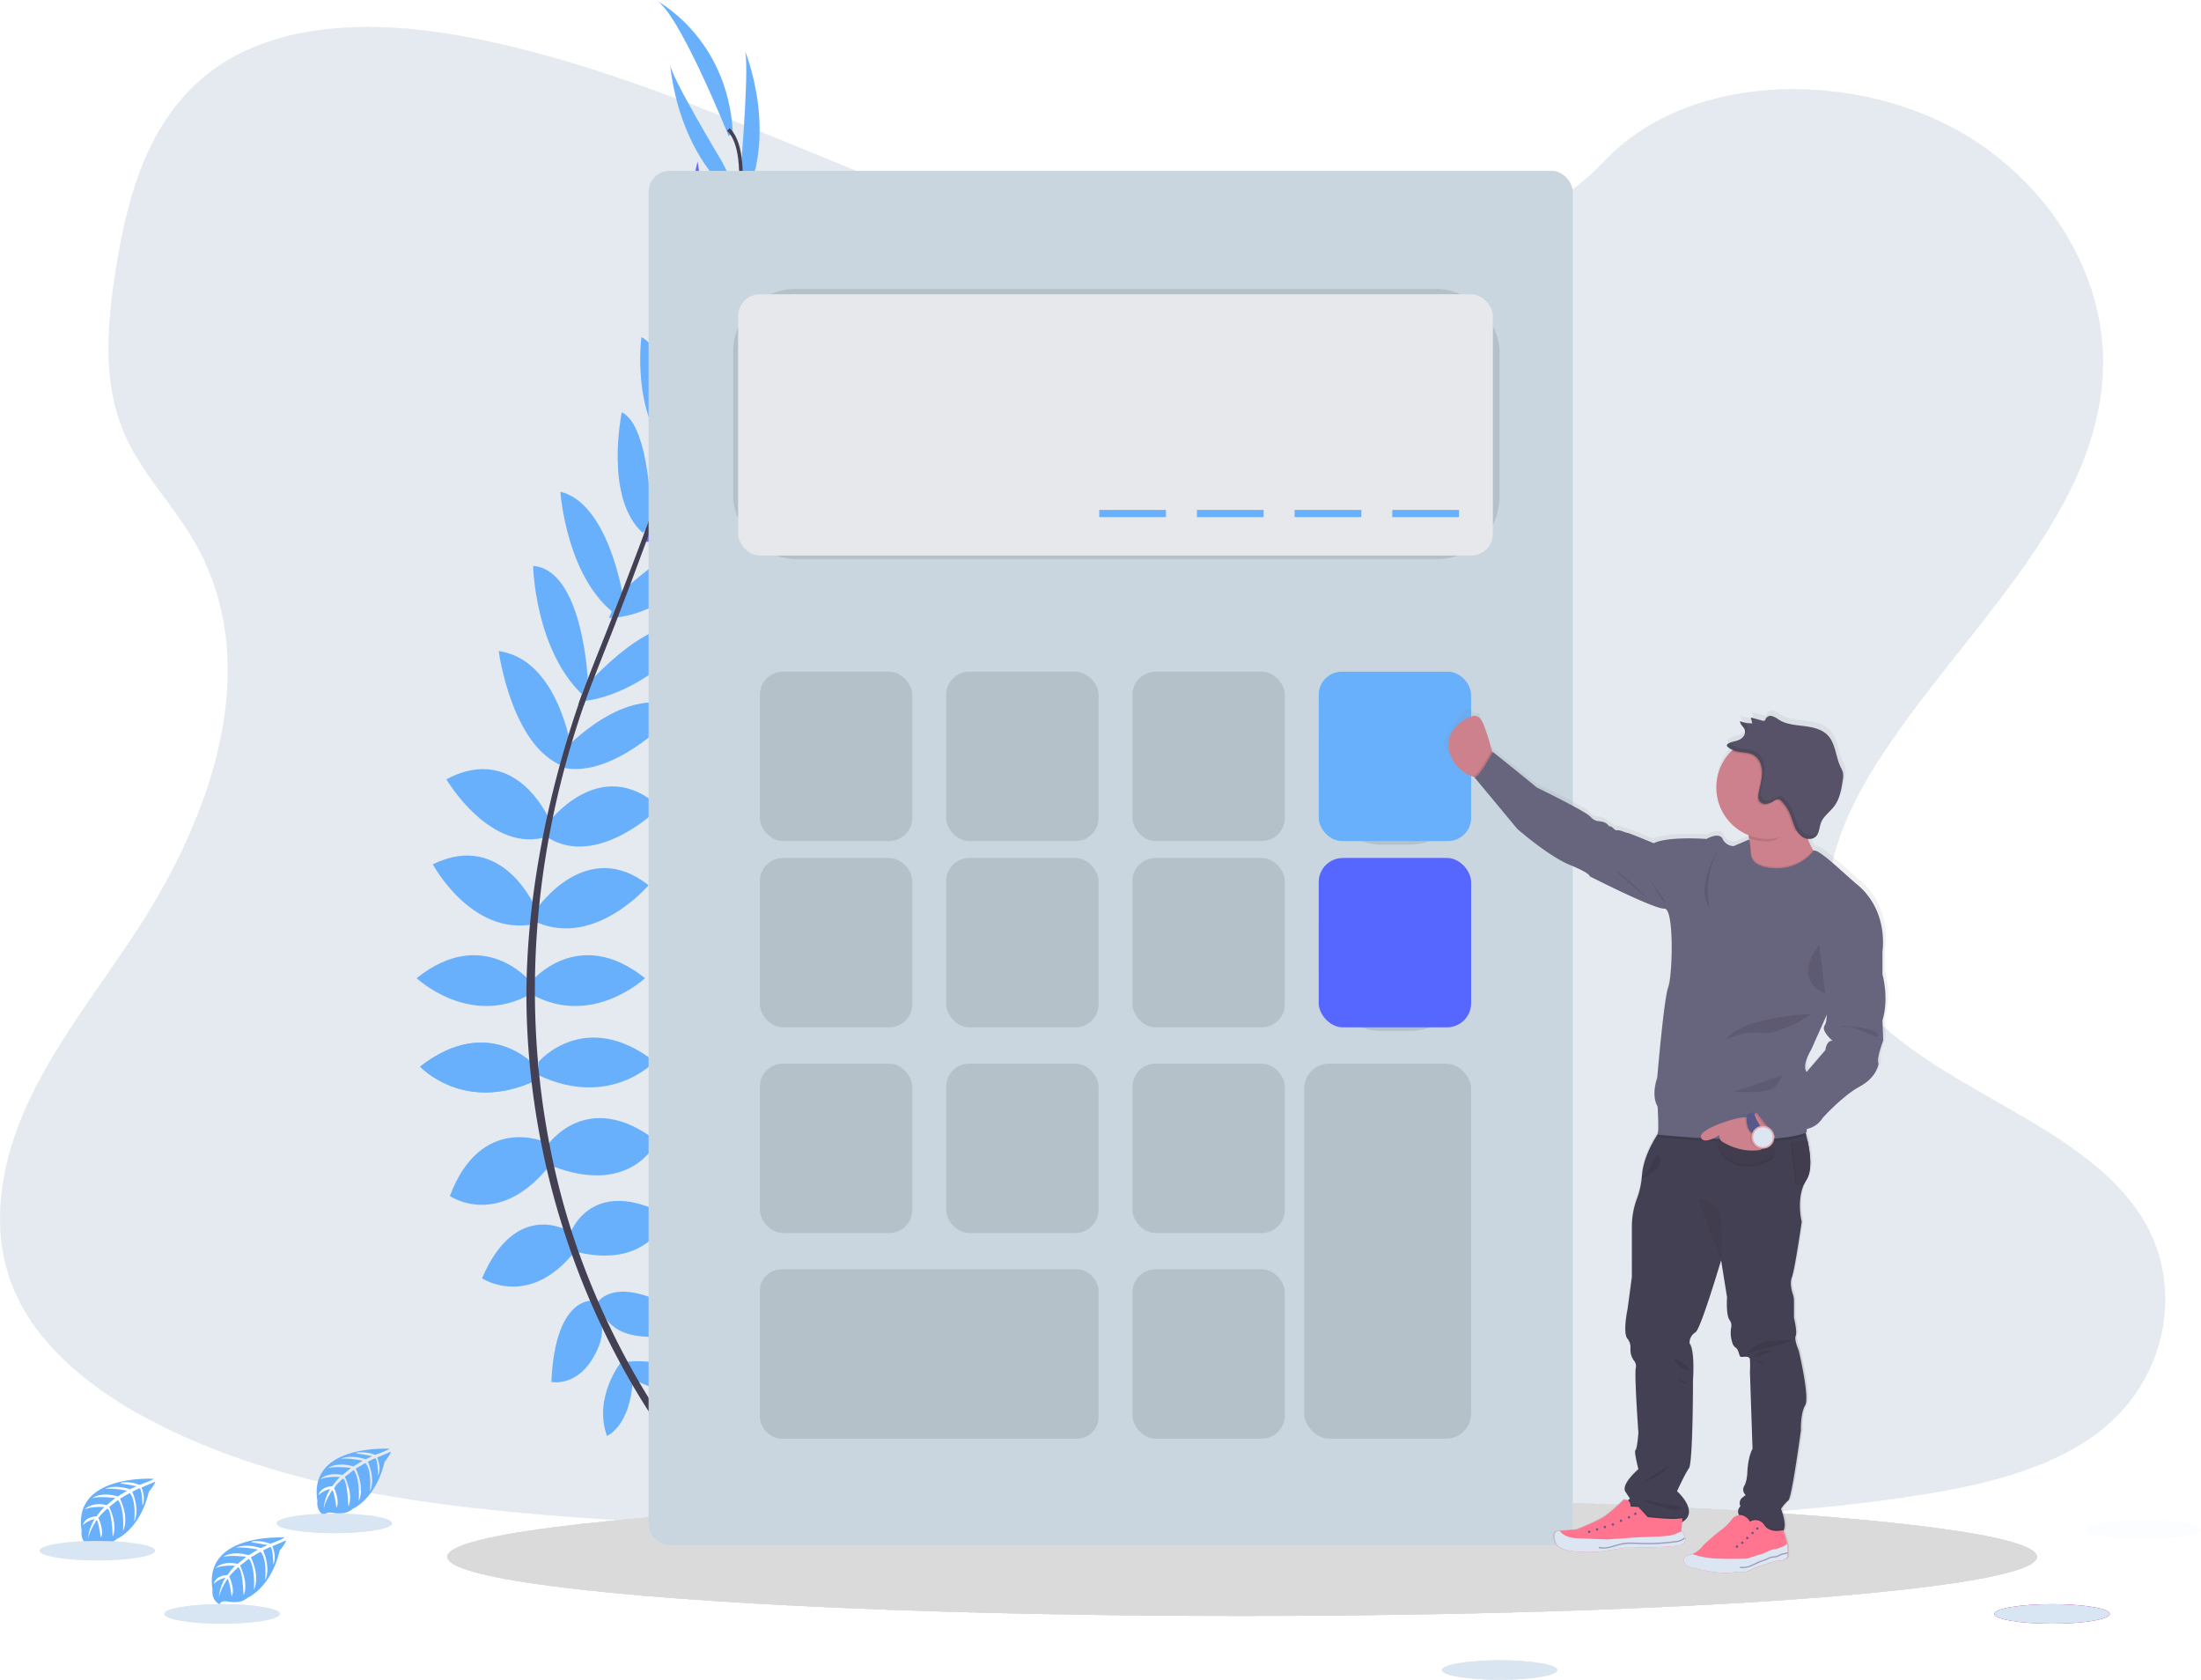 <svg data-name="Layer 1" xmlns="http://www.w3.org/2000/svg" xmlns:xlink="http://www.w3.org/1999/xlink" width="1027.35" height="783.97" style=""><rect id="backgroundrect" width="100%" height="100%" x="0" y="0" fill="none" stroke="none"/><defs><linearGradient id="4f43e098-a778-42ef-b33c-7c47f8946c90" x1="0.5" y1="1" x2="0.5" y2="-0"><stop offset="0" stop-color="gray" stop-opacity="0.25"/><stop offset="0.54" stop-color="gray" stop-opacity="0.12"/><stop offset="1" stop-color="gray" stop-opacity="0.1"/></linearGradient></defs><title>Calculator</title><g class="currentLayer" style=""><title>Layer 1</title><path d="M587.195,128.395 c-64.79,-2.339 -126.497,-24.057 -185.431,-47.823 S284.478,30.482 221.239,17.882 c-40.674,-8.099 -87.184,-9.242 -119.96,13.401 c-31.534,21.832 -41.725,59.415 -47.211,94.326 c-4.114,26.261 -6.537,53.905 4.755,78.492 c7.838,17.071 21.764,31.418 31.394,47.761 C123.714,308.749 100.038,378.945 63.749,434.451 c-17.018,26.063 -36.78,50.942 -49.924,78.658 s-19.221,59.519 -7.728,87.817 c11.402,28.07 38.562,49.112 67.984,63.927 c59.745,30.149 130.141,38.705 198.825,43.581 c151.984,10.802 304.79,6.123 457.174,1.445 c56.401,-1.736 113.042,-3.493 168.532,-12.548 c30.803,-5.021 62.618,-13.006 84.982,-32.228 c28.391,-24.462 35.428,-65.881 16.408,-96.561 c-31.915,-51.451 -120.13,-64.228 -142.464,-119.443 c-12.283,-30.399 0.33,-64.249 18.17,-92.444 c38.281,-60.465 102.441,-113.517 105.824,-182.632 c2.323,-47.469 -28.521,-95.012 -76.212,-117.478 c-49.994,-23.537 -119.309,-20.574 -156.169,18.391 C711.129,115.015 644.377,130.474 587.195,128.395 z" fill="#c9d6e0" opacity="0.1" id="svg_1" class="" fill-opacity="1"/><path d="M587.195,128.395 c-64.79,-2.339 -126.497,-24.057 -185.431,-47.823 S284.478,30.482 221.239,17.882 c-40.674,-8.099 -87.184,-9.242 -119.96,13.401 c-31.534,21.832 -41.725,59.415 -47.211,94.326 c-4.114,26.261 -6.537,53.905 4.755,78.492 c7.838,17.071 21.764,31.418 31.394,47.761 C123.714,308.749 100.038,378.945 63.749,434.451 c-17.018,26.063 -36.78,50.942 -49.924,78.658 s-19.221,59.519 -7.728,87.817 c11.402,28.07 38.562,49.112 67.984,63.927 c59.745,30.149 130.141,38.705 198.825,43.581 c151.984,10.802 304.79,6.123 457.174,1.445 c56.401,-1.736 113.042,-3.493 168.532,-12.548 c30.803,-5.021 62.618,-13.006 84.982,-32.228 c28.391,-24.462 35.428,-65.881 16.408,-96.561 c-31.915,-51.451 -120.13,-64.228 -142.464,-119.443 c-12.283,-30.399 0.33,-64.249 18.17,-92.444 c38.281,-60.465 102.441,-113.517 105.824,-182.632 c2.323,-47.469 -28.521,-95.012 -76.212,-117.478 c-49.994,-23.537 -119.309,-20.574 -156.169,18.391 C711.129,115.015 644.377,130.474 587.195,128.395 z" fill="#c9d6e0" opacity="0.1" class="" fill-opacity="1" id="svg_140"/><path d="M587.195,128.395 c-64.79,-2.339 -126.497,-24.057 -185.431,-47.823 S284.478,30.482 221.239,17.882 c-40.674,-8.099 -87.184,-9.242 -119.96,13.401 c-31.534,21.832 -41.725,59.415 -47.211,94.326 c-4.114,26.261 -6.537,53.905 4.755,78.492 c7.838,17.071 21.764,31.418 31.394,47.761 C123.714,308.749 100.038,378.945 63.749,434.451 c-17.018,26.063 -36.78,50.942 -49.924,78.658 s-19.221,59.519 -7.728,87.817 c11.402,28.07 38.562,49.112 67.984,63.927 c59.745,30.149 130.141,38.705 198.825,43.581 c151.984,10.802 304.79,6.123 457.174,1.445 c56.401,-1.736 113.042,-3.493 168.532,-12.548 c30.803,-5.021 62.618,-13.006 84.982,-32.228 c28.391,-24.462 35.428,-65.881 16.408,-96.561 c-31.915,-51.451 -120.13,-64.228 -142.464,-119.443 c-12.283,-30.399 0.33,-64.249 18.17,-92.444 c38.281,-60.465 102.441,-113.517 105.824,-182.632 c2.323,-47.469 -28.521,-95.012 -76.212,-117.478 c-49.994,-23.537 -119.309,-20.574 -156.169,18.391 C711.129,115.015 644.377,130.474 587.195,128.395 z" fill="#c9d6e0" opacity="0.1" class="" fill-opacity="1" id="svg_141"/><path d="M587.195,128.395 c-64.79,-2.339 -126.497,-24.057 -185.431,-47.823 S284.478,30.482 221.239,17.882 c-40.674,-8.099 -87.184,-9.242 -119.96,13.401 c-31.534,21.832 -41.725,59.415 -47.211,94.326 c-4.114,26.261 -6.537,53.905 4.755,78.492 c7.838,17.071 21.764,31.418 31.394,47.761 C123.714,308.749 100.038,378.945 63.749,434.451 c-17.018,26.063 -36.78,50.942 -49.924,78.658 s-19.221,59.519 -7.728,87.817 c11.402,28.07 38.562,49.112 67.984,63.927 c59.745,30.149 130.141,38.705 198.825,43.581 c151.984,10.802 304.79,6.123 457.174,1.445 c56.401,-1.736 113.042,-3.493 168.532,-12.548 c30.803,-5.021 62.618,-13.006 84.982,-32.228 c28.391,-24.462 35.428,-65.881 16.408,-96.561 c-31.915,-51.451 -120.13,-64.228 -142.464,-119.443 c-12.283,-30.399 0.33,-64.249 18.17,-92.444 c38.281,-60.465 102.441,-113.517 105.824,-182.632 c2.323,-47.469 -28.521,-95.012 -76.212,-117.478 c-49.994,-23.537 -119.309,-20.574 -156.169,18.391 C711.129,115.015 644.377,130.474 587.195,128.395 z" fill="#c9d6e0" opacity="0.1" class="" fill-opacity="1" id="svg_142"/><path d="M587.195,128.395 c-64.79,-2.339 -126.497,-24.057 -185.431,-47.823 S284.478,30.482 221.239,17.882 c-40.674,-8.099 -87.184,-9.242 -119.96,13.401 c-31.534,21.832 -41.725,59.415 -47.211,94.326 c-4.114,26.261 -6.537,53.905 4.755,78.492 c7.838,17.071 21.764,31.418 31.394,47.761 C123.714,308.749 100.038,378.945 63.749,434.451 c-17.018,26.063 -36.78,50.942 -49.924,78.658 s-19.221,59.519 -7.728,87.817 c11.402,28.07 38.562,49.112 67.984,63.927 c59.745,30.149 130.141,38.705 198.825,43.581 c151.984,10.802 304.79,6.123 457.174,1.445 c56.401,-1.736 113.042,-3.493 168.532,-12.548 c30.803,-5.021 62.618,-13.006 84.982,-32.228 c28.391,-24.462 35.428,-65.881 16.408,-96.561 c-31.915,-51.451 -120.13,-64.228 -142.464,-119.443 c-12.283,-30.399 0.33,-64.249 18.17,-92.444 c38.281,-60.465 102.441,-113.517 105.824,-182.632 c2.323,-47.469 -28.521,-95.012 -76.212,-117.478 c-49.994,-23.537 -119.309,-20.574 -156.169,18.391 C711.129,115.015 644.377,130.474 587.195,128.395 z" fill="#c9d6e0" opacity="0.1" class="" fill-opacity="1" id="svg_143"/><path d="M587.195,128.395 c-64.79,-2.339 -126.497,-24.057 -185.431,-47.823 S284.478,30.482 221.239,17.882 c-40.674,-8.099 -87.184,-9.242 -119.96,13.401 c-31.534,21.832 -41.725,59.415 -47.211,94.326 c-4.114,26.261 -6.537,53.905 4.755,78.492 c7.838,17.071 21.764,31.418 31.394,47.761 C123.714,308.749 100.038,378.945 63.749,434.451 c-17.018,26.063 -36.78,50.942 -49.924,78.658 s-19.221,59.519 -7.728,87.817 c11.402,28.07 38.562,49.112 67.984,63.927 c59.745,30.149 130.141,38.705 198.825,43.581 c151.984,10.802 304.79,6.123 457.174,1.445 c56.401,-1.736 113.042,-3.493 168.532,-12.548 c30.803,-5.021 62.618,-13.006 84.982,-32.228 c28.391,-24.462 35.428,-65.881 16.408,-96.561 c-31.915,-51.451 -120.13,-64.228 -142.464,-119.443 c-12.283,-30.399 0.33,-64.249 18.17,-92.444 c38.281,-60.465 102.441,-113.517 105.824,-182.632 c2.323,-47.469 -28.521,-95.012 -76.212,-117.478 c-49.994,-23.537 -119.309,-20.574 -156.169,18.391 C711.129,115.015 644.377,130.474 587.195,128.395 z" fill="#c9d6e0" opacity="0.1" class="" fill-opacity="1" id="svg_144"/><path d="M587.195,128.395 c-64.79,-2.339 -126.497,-24.057 -185.431,-47.823 S284.478,30.482 221.239,17.882 c-40.674,-8.099 -87.184,-9.242 -119.96,13.401 c-31.534,21.832 -41.725,59.415 -47.211,94.326 c-4.114,26.261 -6.537,53.905 4.755,78.492 c7.838,17.071 21.764,31.418 31.394,47.761 C123.714,308.749 100.038,378.945 63.749,434.451 c-17.018,26.063 -36.78,50.942 -49.924,78.658 s-19.221,59.519 -7.728,87.817 c11.402,28.07 38.562,49.112 67.984,63.927 c59.745,30.149 130.141,38.705 198.825,43.581 c151.984,10.802 304.79,6.123 457.174,1.445 c56.401,-1.736 113.042,-3.493 168.532,-12.548 c30.803,-5.021 62.618,-13.006 84.982,-32.228 c28.391,-24.462 35.428,-65.881 16.408,-96.561 c-31.915,-51.451 -120.13,-64.228 -142.464,-119.443 c-12.283,-30.399 0.33,-64.249 18.17,-92.444 c38.281,-60.465 102.441,-113.517 105.824,-182.632 c2.323,-47.469 -28.521,-95.012 -76.212,-117.478 c-49.994,-23.537 -119.309,-20.574 -156.169,18.391 C711.129,115.015 644.377,130.474 587.195,128.395 z" fill="#c9d6e0" opacity="0.1" class="" fill-opacity="1" id="svg_145"/><ellipse cx="579.79" cy="726.58" rx="370.98" ry="27.58" fill="#6c63ff" opacity="0.1" id="svg_2" class=""/><ellipse cx="579.79" cy="726.58" rx="370.98" ry="27.58" fill="#6c63ff" opacity="0.1" class="" id="svg_146"/><ellipse cx="579.79" cy="726.58" rx="370.98" ry="27.58" fill="#d7e6f2" opacity="0.1" class="" id="svg_147" fill-opacity="1"/><ellipse cx="579.79" cy="726.58" rx="370.98" ry="27.58" fill="#d7e6f2" opacity="0.1" class="" fill-opacity="1" id="svg_148"/><ellipse cx="579.79" cy="726.58" rx="370.98" ry="27.58" fill="#d7e6f2" opacity="0.1" class="" fill-opacity="1" id="svg_149"/><ellipse cx="579.79" cy="726.58" rx="370.98" ry="27.58" fill="#d7e6f2" opacity="0.1" class="" fill-opacity="1" id="svg_150"/><ellipse cx="579.79" cy="726.58" rx="370.98" ry="27.58" fill="#d7e6f2" opacity="0.1" class="" fill-opacity="1" id="svg_151"/><ellipse cx="579.79" cy="726.58" rx="370.98" ry="27.58" fill="#d7e6f2" opacity="0.1" class="" fill-opacity="1" id="svg_152"/><ellipse cx="579.79" cy="726.58" rx="370.98" ry="27.58" fill="#d7e6f2" opacity="0.1" class="" fill-opacity="1" id="svg_153"/><ellipse cx="579.79" cy="726.58" rx="370.98" ry="27.58" fill="#d7e6f2" opacity="0.1" class="" fill-opacity="1" id="svg_154"/><ellipse cx="579.79" cy="726.58" rx="370.98" ry="27.58" fill="#d7e6f2" opacity="0.1" class="" fill-opacity="1" id="svg_155"/><ellipse cx="579.79" cy="726.58" rx="370.98" ry="27.58" fill="#d7e6f2" opacity="0.1" class="" fill-opacity="1" id="svg_156"/><ellipse cx="579.79" cy="726.58" rx="370.98" ry="27.58" fill="#d7e6f2" opacity="0.1" class="" fill-opacity="1" id="svg_157"/><ellipse cx="579.79" cy="726.58" rx="370.98" ry="27.58" fill="#d7e6f2" opacity="0.1" class="" fill-opacity="1" id="svg_158"/><ellipse cx="579.79" cy="726.58" rx="370.98" ry="27.58" fill="#d7e6f2" opacity="0.1" class="" fill-opacity="1" id="svg_159"/><ellipse cx="579.79" cy="726.58" rx="370.98" ry="27.58" fill="#d7e6f2" opacity="0.1" class="" fill-opacity="1" id="svg_160"/><ellipse cx="579.79" cy="726.58" rx="370.98" ry="27.58" fill="#d7e6f2" opacity="0.1" class="" fill-opacity="1" id="svg_161"/><ellipse cx="579.79" cy="726.58" rx="370.98" ry="27.58" fill="#d7e6f2" opacity="0.1" class="" fill-opacity="1" id="svg_162"/><ellipse cx="579.79" cy="726.58" rx="370.98" ry="27.58" fill="#d7e6f2" opacity="0.1" class="" fill-opacity="1" id="svg_163"/><ellipse cx="579.79" cy="726.58" rx="370.98" ry="27.58" fill="#d7e6f2" opacity="0.1" class="" fill-opacity="1" id="svg_164"/><ellipse cx="579.79" cy="726.58" rx="370.98" ry="27.58" fill="#d7e6f2" opacity="0.1" class="" fill-opacity="1" id="svg_165"/><ellipse cx="579.79" cy="726.58" rx="370.98" ry="27.58" fill="#dadada" opacity="1" class="" fill-opacity="1" id="svg_166"/><ellipse cx="579.79" cy="726.58" rx="370.98" ry="27.58" fill="#dadada" opacity="1" class="" fill-opacity="1" id="svg_176"/><path d="M292.394,635.611 s21,-3.36 33.6,11.49 c0,0 -9.24,7.28 -29.12,-2.8 z" fill="#69b0fc" id="svg_3" class="" fill-opacity="1"/><path d="M290.134,635.341 s-13.39,16.52 -6.82,34.85 c0,0 10.92,-4.38 12.11,-26.64 z" fill="#69b0fc" id="svg_4" class="" fill-opacity="1"/><path d="M278.68,608.171 s8.4,-15.4 42,6.16 c0,0 -4.48,10.36 -19.32,9.52 S282.58,616.341 278.68,608.171 z" fill="#69b0fc" id="svg_5" class="" fill-opacity="1"/><path d="M276.49,607.061 s-17.43,-2 -19.12,37.91 c0,0 11.05,2.29 18.9,-10.33 S280.88,614.941 276.49,607.061 z" fill="#69b0fc" id="svg_6" class="" fill-opacity="1"/><path d="M266.34,575.241 s9.8,-27.16 45.36,-7.84 c0,0 -8.12,24.92 -41.72,17.08 z" fill="#69b0fc" id="svg_7" class="" fill-opacity="1"/><path d="M255.41,534.641 s18.49,-27.45 51.25,-2 c0,0 -11.48,25.76 -48.45,11.76 z" fill="#69b0fc" id="svg_8" class="" fill-opacity="1"/><path d="M251.49,495.444 s21.57,-25.2 54.05,0 c0,0 -20.44,22.12 -54.05,6.44 z" fill="#69b0fc" id="svg_9" class="" fill-opacity="1"/><path d="M248.13,457.924 s21.85,-26.32 52.93,-1.4 c0,0 -24.64,23.24 -52.93,7.56 z" fill="#69b0fc" id="svg_10" class="" fill-opacity="1"/><path d="M250.636,424.058 s23,-33.89 52.09,-10.92 c0,0 -24.64,29.12 -52.09,17.36 z" fill="#69b0fc" id="svg_11" class="" fill-opacity="1"/><path d="M255.41,384.581 s24.37,-33.6 52.65,-7.84 c0,0 -28.84,29.13 -52.65,14 z" fill="#69b0fc" id="svg_12" class="" fill-opacity="1"/><path d="M263.54,349.791 s28.84,-31.57 54,-19 c0,0 -30.06,33.53 -55.26,27.37 z" fill="#69b0fc" id="svg_13" class="" fill-opacity="1"/><path d="M273.62,320.1 s33.32,-38.64 52.64,-25.76 c0,0 -24.52,30 -55,33 z" fill="#69b0fc" id="svg_14" class="" fill-opacity="1" opacity="1"/><path d="M288.17,278.571 s29.13,-31.58 50.41,-23.74 c0,0 -24.92,32.76 -54.32,33.6 z" fill="#69b0fc" id="svg_15" class="" fill-opacity="1"/><path d="M301.34,246.07 s32.2,-30.25 46.2,-24.93 c0,0 -23.24,33.61 -47.6,31.65 z" fill="#6c63ff" id="svg_16"/><path d="M314.22,212.98 s27.72,-36.12 42.84,-33.32 c0,0 -16.8,32.2 -42.84,37 z" fill="#6c63ff" id="svg_17"/><path d="M328.2,168.48 s24.5,-27.7 37.73,-27.63 c0,0 -19.34,37 -38.74,36.66 z" fill="#6c63ff" id="svg_18"/><path d="M336.48,138.82 l23.66,-57.69 s1.19,52.15 -26.67,68.39 z" fill="#6c63ff" id="svg_19"/><path d="M346.09,75.2 s3.92,-48.16 1.4,-52.08 c0,0 16.92,40 -1.57,73.36 z" fill="#69b0fc" id="svg_20" class="" fill-opacity="1"/><path d="M265.42,574.591 s-24.54,-15.21 -40.43,22 c0,0 21.84,14.49 43.31,-12.51 z" fill="#69b0fc" id="svg_21" class="" fill-opacity="1"/><path d="M254.68,533.091 s-30.1,-13.73 -44.71,25.12 c0,0 23.26,16 47.45,-15.3 z" fill="#69b0fc" id="svg_22" class="" fill-opacity="1"/><path d="M250.09,497.794 s-21.56,-25.2 -54,0 c0,0 20.44,22.12 54,6.44 z" fill="#69b0fc" id="svg_23" class="" fill-opacity="1"/><path d="M250.09,497.794 s-21.56,-25.2 -54,0 c0,0 20.44,22.12 54,6.44 z" fill="#69b0fc" class="" fill-opacity="1" id="svg_177"/><path d="M247.4,457.924 s-21.84,-26.32 -52.93,-1.4 c0,0 24.65,23.24 52.93,7.56 z" fill="#69b0fc" id="svg_24" class="" fill-opacity="1"/><path d="M250.636,425.018 s-15.32,-38 -48.62,-21.63 c0,0 18,33.65 47.27,27.92 z" fill="#69b0fc" id="svg_25" class="" fill-opacity="1"/><path d="M257.34,384.391 s-15.22,-38.61 -49,-20.7 c0,0 20.68,35.39 47.5,26.67 z" fill="#69b0fc" id="svg_26" class="" fill-opacity="1"/><path d="M266.78,349.991 s-6,-42.33 -34,-46.12 c0,0 5.93,44.64 30.22,53.75 z" fill="#69b0fc" id="svg_27" class="" fill-opacity="1"/><path d="M274.33,316.891 s-2.34,-51 -25.49,-52.77 c0,0 0.78,38.71 22.88,60 z" fill="#69b0fc" id="svg_28" class="" fill-opacity="1"/><path d="M290.57,277.111 s-6.91,-42.41 -29,-47.6 c0,0 2.74,41.08 26.82,58 z" fill="#69b0fc" id="svg_29" class="" fill-opacity="1"/><path d="M303.96,243.091 s-0.24,-44.17 -13.73,-50.67 c0,0 -8.38,40 9.82,56.31 z" fill="#69b0fc" id="svg_30" class="" fill-opacity="1"/><path d="M315.25,209.251 s-1.89,-45.49 -15.87,-51.9 c0,0 -4.79,36 13.77,54.88 z" fill="#69b0fc" id="svg_31" class="" fill-opacity="1"/><path d="M330.15,172.1 s-0.09,-37 -10.06,-45.67 c0,0 -9.93,40.53 4.85,53.12 z" fill="#6c63ff" id="svg_32"/><path d="M335.3,136.98 l-9.7,-61.59 s-13.19,50.46 10.17,72.69 z" fill="#6c63ff" id="svg_33"/><path d="M337.2,75.79 s-24.92,-41.4 -24.41,-46 c0,0 2.65,43.39 34,65 z" fill="#69b0fc" id="svg_34" class="" fill-opacity="1"/><path d="M340.12,63.56 S316.6,4.76 305.96,-0.02 c0,0 33.6,17.08 36.12,61.88 z" fill="#69b0fc" id="svg_35" class="" fill-opacity="1"/><path d="M327.06,177.86 l-1.6,-0.5 c19.85,-64.72 24.8,-106 13.94,-116.34 l1.16,-1.22 C352.07,70.72 347.4,111.54 327.06,177.86 z" fill="#444053" id="svg_36"/><path d="M272.41,329.37 l-2.38,-0.84 c2.1,-5.93 4.38,-11.95 6.76,-17.88 C297.51,258.98 315.14,210.98 326.45,174.09 l2.07,-1 C317.19,209.98 299.87,259.88 279.13,311.59 C276.76,317.49 274.5,323.47 272.41,329.37 z" fill="#444053" id="svg_37"/><path d="M322.49,685.7 c-0.32,-0.36 -32.5,-36.58 -54.92,-98.44 a364.42,364.42 0 0 1 -21.7,-112.77 c-1.53,-48.13 8.56,-101.88 25.87,-150.69 l1.88,2.2 C234.78,435.56 250.21,529.45 270.68,585.98 c22.19,61.29 54,97.12 54.31,97.48 z" fill="#444053" id="svg_38"/><path d="M181.734,676.161 s-38.05,-2.29 -33.56,24.37 c0,0 -0.89,4.71 3.38,6.85 c0,0 0.06,-2 3.9,-1.31 a17.51,17.51 0 0 0 4.13,0.2 a8.62,8.62 0 0 0 5.06,-2.08 h0 s10.69,-4.42 14.85,-21.9 c0,0 3.08,-3.81 2.95,-4.79 l-6.42,2.74 s2.2,4.63 0.47,8.48 c0,0 -0.21,-8.31 -1.44,-8.12 c-0.25,0 -3.34,1.61 -3.34,1.61 s3.78,8.07 0.93,13.93 c0,0 1.08,-9.94 -2.1,-13.35 l-4.52,2.64 s4.41,8.33 1.42,15.13 c0,0 0.76,-10.43 -2.37,-14.49 l-4.1,3.2 s4.14,8.21 1.62,13.85 c0,0 -0.33,-12.14 -2.51,-13.06 c0,0 -3.58,3.16 -4.13,4.46 c0,0 2.84,6 1.08,9.11 c0,0 -1.08,-8.09 -2,-8.13 c0,0 -3.57,5.36 -3.94,9 a19.46,19.46 0 0 1 3.07,-9.54 a10.71,10.71 0 0 0 -5.46,2.83 s0.55,-3.79 6.34,-4.12 c0,0 3,-4.07 3.74,-4.32 c0,0 -5.76,-0.48 -9.25,1.07 c0,0 3.07,-3.57 10.31,-2 l4,-3.3 s-7.58,-1 -10.8,0.11 c0,0 3.7,-3.16 11.89,-0.86 l4.4,-2.63 s-6.46,-1.39 -10.32,-0.89 c0,0 4.07,-2.19 11.61,0.18 l3.15,-1.41 s-4.74,-0.93 -6.12,-1.08 s-1.47,-0.53 -1.47,-0.53 a16.39,16.39 0 0 1 8.9,1 S181.844,676.581 181.734,676.161 z" fill="#69b0fc" id="svg_39" class="" fill-opacity="1"/><path d="M71.68,690.17 s-38,-2.29 -33.55,24.37 c0,0 -0.9,4.71 3.37,6.85 c0,0 0.07,-2 3.91,-1.31 a17,17 0 0 0 4.13,0.2 a8.56,8.56 0 0 0 5.05,-2.08 h0 s10.7,-4.42 14.86,-21.9 c0,0 3.07,-3.81 3,-4.79 l-6.42,2.74 s2.2,4.63 0.47,8.48 c0,0 -0.21,-8.31 -1.44,-8.12 c-0.25,0 -3.34,1.61 -3.34,1.61 s3.78,8.07 0.93,13.93 c0,0 1.08,-9.94 -2.11,-13.35 l-4.52,2.64 s4.41,8.33 1.42,15.13 c0,0 0.77,-10.43 -2.37,-14.49 l-4.09,3.2 s4.14,8.21 1.62,13.85 c0,0 -0.33,-12.14 -2.51,-13.06 c0,0 -3.58,3.16 -4.13,4.46 c0,0 2.84,6 1.08,9.11 c0,0 -1.08,-8.09 -2,-8.13 c0,0 -3.56,5.36 -3.94,9 a19.52,19.52 0 0 1 3.08,-9.54 a10.76,10.76 0 0 0 -5.47,2.83 s0.56,-3.79 6.35,-4.12 c0,0 3,-4.07 3.74,-4.31 c0,0 -5.76,-0.49 -9.25,1.06 c0,0 3.07,-3.57 10.31,-2 l4,-3.3 s-7.58,-1 -10.8,0.11 c0,0 3.7,-3.16 11.89,-0.86 l4.4,-2.63 s-6.47,-1.39 -10.32,-0.89 c0,0 4.07,-2.19 11.61,0.18 l3.15,-1.41 s-4.74,-0.93 -6.13,-1.08 s-1.46,-0.53 -1.46,-0.53 a16.51,16.51 0 0 1 8.9,1 S71.76,690.59 71.68,690.17 z" fill="#69b0fc" id="svg_40" class="" fill-opacity="1"/><path d="M132.774,717.571 s-38,-2.29 -33.56,24.37 c0,0 -0.89,4.71 3.38,6.85 c0,0 0.07,-2 3.9,-1.31 a17.57,17.57 0 0 0 4.14,0.2 a8.62,8.62 0 0 0 5.05,-2.08 h0 s10.69,-4.42 14.85,-21.9 c0,0 3.08,-3.81 3,-4.79 l-6.42,2.74 s2.19,4.63 0.47,8.48 c0,0 -0.21,-8.31 -1.45,-8.12 c-0.25,0 -3.33,1.61 -3.33,1.61 s3.77,8.06 0.92,13.93 c0,0 1.08,-9.94 -2.1,-13.35 l-4.52,2.64 s4.41,8.33 1.42,15.13 c0,0 0.77,-10.43 -2.37,-14.49 l-4.1,3.2 s4.15,8.21 1.62,13.85 c0,0 -0.33,-12.14 -2.5,-13.06 c0,0 -3.59,3.16 -4.13,4.46 c0,0 2.84,6 1.07,9.11 c0,0 -1.08,-8.09 -2,-8.13 c0,0 -3.57,5.36 -3.94,9 a19.46,19.46 0 0 1 3.07,-9.54 a10.71,10.71 0 0 0 -5.46,2.83 s0.55,-3.79 6.35,-4.12 c0,0 2.94,-4.07 3.73,-4.32 c0,0 -5.76,-0.48 -9.25,1.07 c0,0 3.08,-3.57 10.31,-1.95 l4,-3.3 s-7.58,-1 -10.8,0.11 c0,0 3.71,-3.16 11.89,-0.86 l4.41,-2.63 S113.994,721.841 110.134,722.341 c0,0 4.06,-2.19 11.61,0.18 l3.14,-1.41 s-4.73,-0.93 -6.12,-1.08 s-1.46,-0.53 -1.46,-0.53 a16.39,16.39 0 0 1 8.9,1 S132.884,717.991 132.774,717.571 z" fill="#69b0fc" id="svg_41" class="" fill-opacity="1"/><ellipse cx="103.66" cy="753.23" rx="26.93" ry="4.55" fill="#6c63ff" opacity="0.1" id="svg_42" class=""/><ellipse cx="103.66" cy="753.23" rx="26.93" ry="4.55" fill="#6c63ff" opacity="0.1" class="" id="svg_170"/><ellipse cx="103.66" cy="753.23" rx="26.93" ry="4.55" fill="#d7e6f2" opacity="1" class="" id="svg_175" fill-opacity="1"/><ellipse cx="957.84" cy="753.23" rx="26.93" ry="4.55" fill="#990098" opacity="1" id="svg_43" class="" fill-opacity="1"/><ellipse cx="957.84" cy="753.23" rx="26.93" ry="4.55" fill="#d7e6f2" opacity="1" class="selected" fill-opacity="1" id="svg_173" stroke="none" stroke-width="2"/><ellipse cx="699.95" cy="779.42" rx="26.93" ry="4.55" fill="#6c63ff" opacity="0.1" id="svg_44" class=""/><ellipse cx="699.95" cy="779.42" rx="26.93" ry="4.55" fill="#b6b6b6" opacity="0.1" class="" id="svg_139" fill-opacity="1"/><ellipse cx="699.95" cy="779.42" rx="26.93" ry="4.55" fill="#b6b6b6" opacity="0.1" class="" fill-opacity="1" id="svg_167"/><ellipse cx="699.95" cy="779.42" rx="26.93" ry="4.55" fill="#b6b6b6" opacity="0.1" class="" fill-opacity="1" id="svg_169"/><ellipse cx="699.95" cy="779.42" rx="26.93" ry="4.55" fill="#d7e6f2" opacity="0.85" class="" fill-opacity="1" id="svg_174"/><ellipse cx="1000.43" cy="713.79" rx="26.93" ry="4.55" fill="#d7e6f2" opacity="0.1" id="svg_45" class="" fill-opacity="1"/><ellipse cx="156.07" cy="710.95" rx="26.93" ry="4.55" fill="#6c63ff" opacity="0.1" id="svg_46" class=""/><ellipse cx="156.07" cy="710.95" rx="26.93" ry="4.55" fill="#6c63ff" opacity="0.1" class="" id="svg_168"/><ellipse cx="156.07" cy="710.95" rx="26.93" ry="4.55" fill="#d7e6f2" opacity="1" class="" id="svg_172" fill-opacity="1"/><ellipse cx="45.44" cy="723.72" rx="26.93" ry="4.55" fill="#6c63ff" opacity="0.1" id="svg_47" class=""/><ellipse cx="45.44" cy="723.72" rx="26.93" ry="4.55" fill="#d7e6f2" opacity="1" class="" id="svg_171" fill-opacity="1"/><rect x="302.74" y="79.74" width="431.35" height="641.38" rx="9.8" ry="9.8" fill="#c9d6df" id="svg_48" class="" fill-opacity="1"/><rect x="342.22" y="134.87" width="357.73" height="126.09" rx="29.21" ry="29.21" opacity="0.1" id="svg_49"/><rect x="344.52" y="137.33" width="352.31" height="121.95" rx="10.2" ry="10.2" fill="#e6e8ec" id="svg_50"/><rect x="354.68" y="313.48" width="71.14" height="79.04" rx="10.79" ry="10.79" opacity="0.1" id="svg_51"/><rect x="441.63" y="313.48" width="71.14" height="79.04" rx="10.79" ry="10.79" opacity="0.1" id="svg_52"/><rect x="528.58" y="313.48" width="71.14" height="79.04" rx="10.79" ry="10.79" opacity="0.1" id="svg_53"/><rect x="615.53" y="315.16" width="71.14" height="79.04" rx="28.84" ry="28.84" opacity="0.1" id="svg_54"/><rect x="615.53" y="313.48" width="71.14" height="79.04" rx="10.79" ry="10.79" fill="#69b0fc" id="svg_55" class="" fill-opacity="1" opacity="1"/><rect x="354.68" y="400.43" width="71.14" height="79.04" rx="10.79" ry="10.79" opacity="0.1" id="svg_56"/><rect x="441.63" y="400.43" width="71.14" height="79.04" rx="10.79" ry="10.79" opacity="0.1" id="svg_57"/><rect x="528.58" y="400.43" width="71.14" height="79.04" rx="10.79" ry="10.79" opacity="0.1" id="svg_58"/><rect x="354.68" y="496.41" width="71.14" height="79.04" rx="10.79" ry="10.79" opacity="0.1" id="svg_59"/><rect x="441.63" y="496.41" width="71.14" height="79.04" rx="10.79" ry="10.79" opacity="0.1" id="svg_60"/><rect x="528.58" y="496.41" width="71.14" height="79.04" rx="10.79" ry="10.79" opacity="0.1" id="svg_61"/><rect x="528.58" y="592.39" width="71.14" height="79.04" rx="10.79" ry="10.79" opacity="0.1" id="svg_62"/><rect x="615.53" y="402.11" width="71.14" height="79.04" rx="28.84" ry="28.84" opacity="0.1" id="svg_63"/><rect x="615.53" y="400.43" width="71.14" height="79.04" rx="11.3" ry="11.3" fill="#6c63ff" id="svg_64"/><rect x="615.53" y="400.43" width="71.14" height="79.04" rx="11.3" ry="11.3" opacity="0.2" id="svg_65" class="" fill-opacity="1" fill="#007aff"/><rect x="354.68" y="592.39" width="158.09" height="79.04" rx="10.04" ry="10.04" opacity="0.1" id="svg_66"/><rect x="608.75" y="496.41" width="77.91" height="175.03" rx="11.66" ry="11.66" opacity="0.1" id="svg_67"/><rect x="649.87" y="237.98" width="31.14" height="3.37" fill="#69b0fc" id="svg_68" class="" fill-opacity="1"/><rect x="604.28" y="237.98" width="31.14" height="3.37" fill="#69b0fc" id="svg_69" class="" fill-opacity="1"/><rect x="558.68" y="237.98" width="31.14" height="3.37" fill="#69b0fc" id="svg_70" class="" fill-opacity="1"/><rect x="513.09" y="237.98" width="31.14" height="3.37" fill="#69b0fc" id="svg_71" class="" fill-opacity="1"/><path d="M966.19,532.56c3.21-10.8,0-21.6,0-21.6V500.77s3.67-19.92-12.71-32.7l-10.86-9.58s-6.09-5.23-7.86-5.56a8,8,0,0,0-1-.15l-.32-.19a32.69,32.69,0,0,1-2.38-5,4.63,4.63,0,0,0,3.87-1.32,5,5,0,0,0,.91-1.53h0c.63-1.41.74-3.12,1.27-4.62a11,11,0,0,1,2-3.32c-.11.18-.23.35-.33.54,1.54-1.92,3.55-3.56,5-5.58a12.51,12.51,0,0,0,.79-1.25c-.06.09-.14.17-.21.26,2-3.21,2.61-7.1,3.19-10.85a9.76,9.76,0,0,0,.06-3.88,14.13,14.13,0,0,0-1.08-2.46c-2.36-4.87-2.32-11-6.09-14.89-2.84-2.91-7.14-3.8-11.19-4.3s-8.31-.79-11.79-2.91a12.44,12.44,0,0,0-3.19-1.75,2.62,2.62,0,0,0-3.13,1.16,2.06,2.06,0,0,1-.42.85,1.36,1.36,0,0,1-1.2.07l-5.39-1.44.06.27-.14,0,.2.85a.46.46,0,0,1,.51.29l-.87,1.34a13.51,13.51,0,0,1-4.86-1,1.13,1.13,0,0,0,0,.26l-.08,0c-.1,1.52,1.63,2.51,2.16,3.94a3,3,0,0,1,0,1.93,4.23,4.23,0,0,1-1,1.54c-1.91,1.89-4.36,1.52-6.56,2.71a1.42,1.42,0,0,0-.8.89.65.65,0,0,0-.07.49,1.16,1.16,0,0,0,.45.56,10,10,0,0,0,2.09,1.3c-.22.2-.43.4-.63.61a24.1,24.1,0,0,0,8.33,39.32c.08.42.14.85.2,1.3,0,.05,0,.08,0,.13l.06.58-7.26,3.09a5.78,5.78,0,0,1-5.2-3.35c-1.69-3.49-7.66,0-7.66,0s-18.21-1.36-25,2c0,0-10.87-4.56-12.4-4.87s-3.82-1.52-4.89-1.21-2.45-2-3.22-1.83-1.07-1.52-3.52-2.13-3.37.16-6.12-2.58-25.11-13.54-25.11-13.54L792.76,415l-10.71-8.52-.19.35c-.07-.25-.14-.51-.21-.79a102.59,102.59,0,0,0-4-12.49c-.69-1.65-1-3.73-1.93-2.63-.57.66-1.54-.79-3-1.77a2.53,2.53,0,0,0-3.77,1.1h0c-8.34,13.08-11.33,14-6.5,18.81,4.31,4.27,7.17,8,10.68,9.18l.42.13a.45.45,0,0,1-.23,0l20.36,24.34s14.69,12.78,24.8,16.88,9.33,5.33,9.33,5.33,30.62,15.51,35.36,15.21,3.83,31.79,1.84,37-5.2,42.59-5.2,42.59-3.07,7.91.15,13.38c0,0,.71,10.48.07,13-2.79,4.3-6.77,11.6-7.42,19.11,0,.4-.08.77-.12,1.16a2.7,2.7,0,0,1-.72.59l.68-.2a38.5,38.5,0,0,1-2,9.18A37.31,37.31,0,0,0,847.92,629v24.16l-2,15s-2.45,11.35,0,14a6.48,6.48,0,0,1,1.34,4.66,8.68,8.68,0,0,0,1.56,5.44,4.07,4.07,0,0,1,1,3.49c-.81,2.63,1.2,30.62,1.2,30.62s-.59,7.71-1.4,8.12,1.4,8.92,1.4,8.92-8.27,6.9-6.16,10.55l2.11,3.24-.56.55-.34.35a3.26,3.26,0,0,0-2.11-.4,80.62,80.62,0,0,1-8.32,7.41c-3.73,2.69-13.88,6.59-13.88,6.59l-8,.65h-.15s-3.83-.36-1.68,5.57,21.37,4.11,21.37,4.11l11.22-1.77s20,.1,25.73-1.17c2.39-.53,3-1.81,2.8-3.1l0,0-.06-.06a8,8,0,0,0-1.64-3.35,1.28,1.28,0,0,0-.14-.18l.36-4.1c8.49-4.89-2.4-14.51-2.4-14.51s3.73-8.11,5.64-10.74,1.91-41.38,1.91-41.38,1-14-1.63-17.24a5.83,5.83,0,0,1,2.86-5.27c1.89-1.29,7.6-19.06,12.08-33.81l2.82,17.38s-.61,8.32,1.22,10.75a4.14,4.14,0,0,1,.76,3.24,14.6,14.6,0,0,0,.41,7,4.63,4.63,0,0,0,1.49,2.5c1.63.81,1.73,3.7,2.34,4.31s4.39-.86,4.59,1.37a50.49,50.49,0,0,1,0,5.88l1.23,36.1s-2,3-2.45,11c-.17,3.41-.81,5.35-1.47,6.46a3.31,3.31,0,0,0,.3,3.88l.35.41-1.51,1.16a3.33,3.33,0,0,0-.94,4.11,3.23,3.23,0,0,0-.93,3.5,2.44,2.44,0,0,0,.26.57,5.68,5.68,0,0,0-3.05,1.51,25,25,0,0,1-5.39,5.42,103.71,103.71,0,0,0-8.59,7.36,12.34,12.34,0,0,1-5,4,8.25,8.25,0,0,1-1.51.45c-4,.82-2.75,5,.51,5.69s14.08,4,22.5,2.07c0,0,2.5,1,6.17-.86S916,786.47,916,786.47s4.59,0,5.21-1.82a7.14,7.14,0,0,0,.26-1.78l.13-.13-.12-.11a24.26,24.26,0,0,0-.31-4.07c-.12-.7-.25-1.32-.37-1.82-.39-1.52-1.12-3.49-1.43-4.32a1.53,1.53,0,0,0,.14-.21c1.75-3-1.16-10.12-1.16-10.12A19.4,19.4,0,0,1,921.8,758c1.63-1.22,5.92-32.86,5.92-32.86s-.21-8.11,2-11.76-3.06-25.75-3.06-25.75-2.25-5.07-1.43-6.9-.82-8.52-.82-8.52v-8a8.84,8.84,0,0,0-.47-2.8c-.63-1.88-1.56-5.49-.55-8.08,1.43-3.65,4.69-26.16,4.69-26.16s-2.55-9.93,1.19-17.84a15.54,15.54,0,0,1,1-1.83c2.77-4.35,1.94-12.08.57-18.31-.2-1-.43-1.9-.66-2.77-.09-.38-.19-.74-.29-1.1l.44-.18s0-.59.14-1.6a11.24,11.24,0,0,0,7.36-5.09s9.34-10.5,17.6-14.91,8.88-10.8,8.88-10.8c-1.22-2.13,2.19-10.8,2.19-10.8Zm-32.55-79.63h0Zm5.61,93.63-8.84,10.25,0-.06c-2.3-3.2,2.14-10.35,2.14-10.35L939.9,530c-.06,2.1-.32,4-1,4.83-2,2.74,3.68,7.31,3.68,7.31C939.55,542.15,939.25,546.56,939.25,546.56Z" transform="translate(-86.32 -58.02)" fill="url(#4f43e098-a778-42ef-b33c-7c47f8946c90)" id="svg_72"/><path d="M697.29,354.15 l-4.83,9.37 a19,19 0 0 1 -4.49,-0.94 a17,17 0 0 1 -10.55,-9.12 c-4.31,-9.52 2.82,-15.67 6.14,-17.49 s6.41,-3.89 8.9,2.08 a103.26,103.26 0 0 1 3.91,12.41 C696.95,352.65 697.29,354.15 697.29,354.15 z" fill="#cc818c" id="svg_73"/><path d="M850.68,402.89 l-7.71,11.48 s-36.43,17.38 -29.47,-3 c3.06,-9 3.42,-15.57 2.87,-20.12 c0,-0.05 0,-0.08 0,-0.13 c-0.72,-5.69 -2.86,-8.16 -2.86,-8.16 s35.51,-18.18 30.22,-5.75 a17.12,17.12 0 0 0 -1.25,8.18 a27.88,27.88 0 0 0 3.82,11.35 A37.71,37.71 0 0 0 850.68,402.89 z" fill="#cc818c" id="svg_74"/><path d="M839.59,630.3 s5.24,22 3,25.59 s-2,11.69 -2,11.69 s-4.23,31.44 -5.84,32.64 a19.21,19.21 0 0 0 -3.43,4 s2.88,7.12 1.15,10.06 a2.44,2.44 0 0 1 -1.15,1 c-2.7,1.14 -12.68,-3.92 -18.36,-7 a3.24,3.24 0 0 1 -0.58,-5.28 a3.3,3.3 0 0 1 0.92,-4.08 l1.5,-1.16 l-0.35,-0.41 a3.31,3.31 0 0 1 -0.3,-3.86 c0.65,-1.09 1.28,-3 1.45,-6.41 c0.41,-7.86 2.42,-10.88 2.42,-10.88 l-1.21,-35.88 a49.78,49.78 0 0 0 0,-5.84 c-0.2,-2.21 -3.93,-0.75 -4.53,-1.36 s-0.71,-3.47 -2.32,-4.28 a4.59,4.59 0 0 1 -1.46,-2.49 a14.39,14.39 0 0 1 -0.41,-7 a4.13,4.13 0 0 0 -0.75,-3.22 c-1.81,-2.42 -1.21,-10.67 -1.21,-10.67 l-2.78,-17.28 c-4.43,14.66 -10.06,32.32 -11.93,33.6 a5.81,5.81 0 0 0 -2.82,5.23 c2.62,3.23 1.61,17.14 1.61,17.14 s0,38.48 -1.89,41.11 S782.77,695.98 782.77,695.98 s10.8,9.61 2.3,14.46 l-0.09,0 c-8.67,4.84 -26.6,-8.66 -26.6,-8.66 l1.87,-1.87 l0.55,-0.55 L758.68,696.2 c-2.08,-3.63 6.08,-10.48 6.08,-10.48 s-2.18,-8.47 -1.38,-8.87 s1.38,-8.06 1.38,-8.06 s-2,-27.81 -1.18,-30.43 a4.1,4.1 0 0 0 -1,-3.47 a8.63,8.63 0 0 1 -1.54,-5.4 a6.42,6.42 0 0 0 -1.33,-4.63 c-2.42,-2.62 0,-13.9 0,-13.9 l2,-14.92 V572.35 A37.77,37.77 0 0 1 764.24,558.98 a40,40 0 0 0 2.2,-10.73 c0.66,-7.64 4.77,-15.06 7.53,-19.29 c1.46,-2.24 2.55,-3.58 2.55,-3.58 l64.48,-2.52 s1,2.87 2.08,6.86 c0.22,0.87 0.44,1.79 0.65,2.75 c1.35,6.2 2.16,13.88 -0.57,18.2 a16.93,16.93 0 0 0 -1,1.82 c-3.69,7.86 -1.17,17.73 -1.17,17.73 s-3.22,22.36 -4.63,26 c-1,2.57 -0.08,6.16 0.55,8 a9.1,9.1 0 0 1 0.45,2.79 V614.98 s1.62,6.65 0.81,8.47 S839.59,630.3 839.59,630.3 z" fill="#444053" id="svg_75"/><path d="M842.56,551.31 a15.3,15.3 0 0 0 -1,1.81 l-3.63,-0.2 c0.35,-1.87 -2.12,-19.4 -2.12,-19.4 l7.31,-0.41 C844.47,539.3 845.29,546.98 842.56,551.31 z" opacity="0.1" id="svg_76"/><path d="M843.16,550.7 a16.93,16.93 0 0 0 -1,1.82 l-3.63,-0.21 c0.35,-1.86 -2.12,-19.4 -2.12,-19.4 l7.31,-0.41 C845.08,538.7 845.89,546.38 843.16,550.7 z" fill="#444053" id="svg_77"/><path d="M843.16,550.7 a16.93,16.93 0 0 0 -1,1.82 l-3.63,-0.21 c0.35,-1.86 -2.12,-19.4 -2.12,-19.4 l7.31,-0.41 C845.08,538.7 845.89,546.38 843.16,550.7 z" opacity="0.05" id="svg_78"/><path d="M832.48,714.32 a2.44,2.44 0 0 1 -1.15,1 c-2.7,1.14 -12.68,-3.92 -18.36,-7 a3.27,3.27 0 0 1 -1.51,-1.8 c3.24,-0.59 5.36,3 5.36,3 a4.78,4.78 0 0 1 6.65,1.61 c2.77,4.08 8.71,2.36 8.71,2.36 z" opacity="0.1" id="svg_79"/><path d="M834.15,726.67 c-0.6,1.82 -5.14,1.82 -5.14,1.82 s-8.11,2.32 -11.74,4.13 s-6.09,0.86 -6.09,0.86 c-8.31,1.91 -19,-1.41 -22.22,-2.07 s-4.48,-4.83 -0.5,-5.64 a8.06,8.06 0 0 0 1.49,-0.46 a12.16,12.16 0 0 0 5,-4 a102.27,102.27 0 0 1 8.49,-7.31 a24.82,24.82 0 0 0 5.32,-5.39 c4.74,-4.18 8.11,1.56 8.11,1.56 a4.78,4.78 0 0 1 6.65,1.62 c2.77,4.08 8.71,2.35 8.71,2.35 s1.07,2.73 1.57,4.69 c0.12,0.5 0.25,1.12 0.37,1.82 C834.44,722.68 834.61,725.31 834.15,726.67 z" fill="#ff748f" id="svg_80"/><circle cx="820.29" cy="713.38" r="0.55" fill="#575988" id="svg_81"/><circle cx="815.56" cy="717.81" r="0.55" fill="#575988" id="svg_82"/><circle cx="810.75" cy="721.79" r="0.55" fill="#575988" id="svg_83"/><circle cx="813.24" cy="720.01" r="0.55" fill="#575988" id="svg_84"/><circle cx="818.03" cy="715.46" r="0.55" fill="#575988" id="svg_85"/><path d="M834.15,726.67 c-0.6,1.82 -5.14,1.82 -5.14,1.82 s-8.11,2.32 -11.74,4.13 s-6.09,0.86 -6.09,0.86 c-8.31,1.91 -19,-1.41 -22.22,-2.07 s-4.48,-4.83 -0.5,-5.64 a8.06,8.06 0 0 0 1.49,-0.46 a38.68,38.68 0 0 0 10.9,2.07 c8.21,0.35 14.71,0 14.71,0 l8.31,-2.67 a13.89,13.89 0 0 1 5.14,-1.86 a13.44,13.44 0 0 0 5.11,-2.22 C834.44,722.68 834.61,725.31 834.15,726.67 z" fill="#dce6f2" id="svg_86"/><path d="M813.47,731.88 a6.88,6.88 0 0 1 -1.38,-0.13 l0.12,-0.59 a8.8,8.8 0 0 0 5,-0.7 c0.74,-0.29 1.48,-0.64 2.2,-1 s1.73,-0.81 2.63,-1.14 l0.82,-0.28 c0.45,-0.16 0.91,-0.31 1.35,-0.5 c0.25,-0.1 0.5,-0.22 0.74,-0.34 a8.51,8.51 0 0 1 1.86,-0.71 a9.18,9.18 0 0 1 1,-0.13 a8.9,8.9 0 0 0 0.92,-0.11 a8.65,8.65 0 0 0 1.75,-0.65 a8.46,8.46 0 0 1 1.88,-0.7 l0.44,-0.07 a2.15,2.15 0 0 0 1.3,-0.48 l0.45,0.41 a2.71,2.71 0 0 1 -1.65,0.67 l-0.42,0.07 a8.09,8.09 0 0 0 -1.75,0.65 a9.17,9.17 0 0 1 -1.88,0.69 a6.69,6.69 0 0 1 -1,0.12 a8.92,8.92 0 0 0 -0.94,0.12 a8,8 0 0 0 -1.73,0.67 l-0.76,0.35 c-0.46,0.19 -0.94,0.35 -1.4,0.51 l-0.8,0.28 c-0.88,0.32 -1.74,0.73 -2.58,1.12 s-1.48,0.7 -2.24,1 A10.91,10.91 0 0 1 813.47,731.88 z" fill="#575988" opacity="0.5" id="svg_87"/><path d="M815.41,631.76 s4.18,-6 11.34,-6 s10.22,-0.81 10.22,-0.81 s-4.58,2.72 -7.75,3.07 S815.41,631.76 815.41,631.76 z" opacity="0.1" id="svg_88"/><path d="M817.83,633.17 s3.78,-2.62 5.94,-2.72 s4,-0.3 4,-0.3 a11.56,11.56 0 0 1 -3.32,1.61 C822.68,632.26 817.83,633.17 817.83,633.17 z" opacity="0.1" id="svg_89"/><path d="M818.68,634.98 s5.69,0.45 5.74,2 " opacity="0.1" id="svg_90"/><path d="M765.61,549.98 c0.3,0.05 5.39,-5.29 5.74,-7.4 a5.17,5.17 0 0 1 2.21,-3.26 s3.28,1.31 0.36,5.33 S765.61,549.98 765.61,549.98 z" opacity="0.1" id="svg_91"/><path d="M843.68,377.19 c-1.16,2.74 -2.18,3 -2,5.61 a20,20 0 0 1 -4.61,3.63 c-3.6,2.14 -7.52,6.33 -12,6.33 a23.91,23.91 0 0 1 -8.77,-1.66 c-0.72,-5.69 -2.86,-8.16 -2.86,-8.16 S848.96,364.76 843.68,377.19 z" opacity="0.1" id="svg_92"/><path d="M849.12,367.52 a24,24 0 1 1 -24,-24 A24,24 0 0 1 849.12,367.52 z" fill="#cc818c" id="svg_93"/><path d="M850.68,402.89 l-7.71,11.48 s-36.43,17.38 -29.47,-3 c3.06,-9 3.42,-15.57 2.87,-20.12 l0.06,0 a19.27,19.27 0 0 1 0.73,4.63 c0.11,3.14 0.19,7.11 8,8.42 c13,2.18 19.94,-5.94 21.16,-7.53 A37.71,37.71 0 0 0 850.68,402.89 z" opacity="0.1" id="svg_94"/><path d="M697.29,354.15 l-4.83,9.37 a19,19 0 0 1 -4.49,-0.94 l-0.42,-0.5 c2,0.76 8.61,-11.79 8.61,-11.79 l0.21,0.17 C696.95,352.65 697.29,354.15 697.29,354.15 z" opacity="0.1" id="svg_95"/><path d="M843.08,529.75 c-15.56,6.76 -69.38,1 -69.38,1 a7.37,7.37 0 0 0 0.27,-1.76 c1.46,-2.24 2.55,-3.58 2.55,-3.58 l64.48,-2.52 S842.05,525.76 843.08,529.75 z" opacity="0.1" id="svg_96"/><path d="M816.39,391.81 l-7.18,3.07 a5.69,5.69 0 0 1 -5.13,-3.33 c-1.67,-3.47 -7.56,0 -7.56,0 s-18,-1.36 -24.64,2 c0,0 -10.73,-4.54 -12.24,-4.84 s-3.78,-1.51 -4.84,-1.21 s-2.41,-2 -3.17,-1.81 s-1.06,-1.51 -3.48,-2.12 s-3.32,0.15 -6,-2.57 s-24.79,-13.45 -24.79,-13.45 l-10,-8.16 l-10.58,-8.46 s-6.65,12.54 -8.62,11.78 l20.1,24.19 s14.51,12.69 24.49,16.77 s9.22,5.29 9.22,5.29 s30.23,15.42 34.91,15.12 S780.68,455.63 778.68,460.77 s-5.13,42.32 -5.13,42.32 s-3,7.86 0.15,13.3 c0,0 0.75,11.19 0,13.15 c0,0 54.15,5.79 69.52,-1.06 c0,0 2.27,-25.09 0,-28.26 S845.34,489.98 845.34,489.98 l9.67,-21.61 l23.58,-23.73 s3.62,-19.8 -12.55,-32.49 l-10.73,-9.53 s-6,-5.19 -7.76,-5.52 s-1.11,0 -1.11,0 s-7,10.21 -21.36,7.79 c-7.78,-1.31 -7.86,-5.28 -8,-8.41 A19.6,19.6 0 0 0 816.39,391.81 z" fill="#67647e" id="svg_97"/><path d="M845.94,473.17 S812.68,474.53 806.04,484.98 c0,0 8.62,-4.09 16.32,-2.88 S845.94,473.17 845.94,473.17 z" opacity="0.1" id="svg_98"/><path d="M809.21,509.59 s15.72,1.06 19.05,-2.27 s3.34,-5.29 3.34,-5.29 z" opacity="0.1" id="svg_99"/><path d="M849.12,441.12 s-13.31,15.72 2.87,22.52 z" opacity="0.1" id="svg_100"/><path d="M770.37,410.75 s4.84,9.87 7.26,10.52 z" opacity="0.1" id="svg_101"/><path d="M754.05,406.51 s12.09,10.89 14.36,11.94 C768.41,418.45 755.86,406.51 754.05,406.51 z" opacity="0.1" id="svg_102"/><path d="M802.26,396.09 s-11.64,17.38 -4.08,28 C798.18,424.05 793.95,411.5 802.26,396.09 z" opacity="0.1" id="svg_103"/><path d="M831.6,527.73 l-3.56,3.35 l-0.5,0.46 l-4.12,3.9 c-0.29,0.22 -0.58,0.44 -0.88,0.64 c-16.77,12 -20.13,-6.24 -20.13,-6.24 s-7.4,4.84 -8.46,0.91 s17.23,-9.52 20,-9.22 a3.59,3.59 0 0 0 0.73,0 a11.44,11.44 0 0 0 3.76,-1.33 l0.81,-0.43 a32,32 0 0 0 2.71,-1.71 z" fill="#cc818c" id="svg_104"/><path d="M849.68,367.52 A24,24 0 0 1 837.98,388.18 a13.64,13.64 0 0 1 -0.88,-1.75 c-0.86,-2 -1.39,-4.16 -2.26,-6.17 a19,19 0 0 0 -4,-5.88 a2.55,2.55 0 0 0 -1.07,-0.74 a2.88,2.88 0 0 0 -2.2,0.61 a10.11,10.11 0 0 1 -3.35,1.47 a3.56,3.56 0 0 1 -3.36,-1 c-0.94,-1.12 -0.81,-2.76 -0.54,-4.19 c0.59,-3.13 1.57,-6.21 1.58,-9.39 s-1.21,-6.6 -4,-8.18 c-2.44,-1.39 -5.47,-1 -8.18,-1.78 a8.92,8.92 0 0 1 -1.23,-0.42 A24,24 0 0 1 849.68,367.52 z" opacity="0.1" id="svg_105"/><path d="M806.85,346.92 c-0.43,0.23 -0.91,0.65 -0.78,1.13 a1.14,1.14 0 0 0 0.44,0.56 a10.49,10.49 0 0 0 3.8,1.95 c2.71,0.74 5.75,0.39 8.19,1.78 c2.76,1.57 4,5 4,8.18 s-1,6.26 -1.57,9.38 c-0.27,1.44 -0.41,3.08 0.53,4.2 a3.59,3.59 0 0 0 3.36,1 a10,10 0 0 0 3.35,-1.46 a2.91,2.91 0 0 1 2.21,-0.62 a2.72,2.72 0 0 1 1.07,0.74 a19,19 0 0 1 4,5.89 c0.88,2 1.4,4.15 2.26,6.17 a10,10 0 0 0 4,5 c1.92,1.06 4.58,1 6.06,-0.64 s1.36,-3.89 2.06,-5.86 c1.2,-3.43 4.55,-5.58 6.65,-8.54 c2.35,-3.33 3,-7.51 3.64,-11.54 a9.48,9.48 0 0 0 0.06,-3.86 a13.86,13.86 0 0 0 -1.06,-2.44 c-2.34,-4.84 -2.29,-10.93 -6,-14.79 c-2.8,-2.9 -7.05,-3.78 -11.05,-4.28 s-8.2,-0.78 -11.63,-2.89 a12.65,12.65 0 0 0 -3.15,-1.74 a2.58,2.58 0 0 0 -3.1,1.16 a2.06,2.06 0 0 1 -0.41,0.84 a1.33,1.33 0 0 1 -1.19,0.07 l-5.32,-1.43 l0.61,2.68 a13.32,13.32 0 0 1 -5.65,-1 c-0.1,1.52 1.61,2.5 2.14,3.92 a3.63,3.63 0 0 1 -1,3.68 C811.44,346.1 809.03,345.73 806.85,346.92 z" fill="#585268" id="svg_106"/><path d="M785.29,708.04 l-0.22,2.41 l-0.09,0 c-8.67,4.84 -26.6,-8.66 -26.6,-8.66 l1.87,-1.87 a3.26,3.26 0 0 1 0.82,2.53 l3.66,0.2 l4.38,4.73 s11.85,1.37 15.06,0.61 z" opacity="0.1" id="svg_107"/><path d="M783.77,721.18 c-5.64,1.26 -25.39,1.17 -25.39,1.17 l-11.08,1.75 s-19,1.82 -21.11,-4.08 s1.66,-5.53 1.66,-5.53 l0.15,0 l7.91,-0.64 s10,-3.88 13.71,-6.55 a79.6,79.6 0 0 0 8.21,-7.36 s3.3,-0.64 3.24,3.18 l3.66,0.2 l4.38,4.74 s11.85,1.37 15.06,0.6 h1.12 l-0.51,5.85 l0.14,0.17 C785.68,715.6 788.81,720.06 783.77,721.18 z" fill="#ff748f" id="svg_108"/><circle cx="763.32" cy="706.52" r="0.55" fill="#575988" id="svg_109"/><circle cx="749.11" cy="712.68" r="0.55" fill="#575988" id="svg_110"/><circle cx="741.79" cy="714.9" r="0.55" fill="#575988" id="svg_111"/><circle cx="752.84" cy="711.5" r="0.55" fill="#575988" id="svg_112"/><circle cx="745.44" cy="713.79" r="0.55" fill="#575988" id="svg_113"/><circle cx="756.61" cy="709.75" r="0.55" fill="#575988" id="svg_114"/><circle cx="760.34" cy="708.13" r="0.55" fill="#575988" id="svg_115"/><path d="M783.77,721.18 c-5.64,1.26 -25.39,1.17 -25.39,1.17 l-11.08,1.75 s-19,1.82 -21.11,-4.08 s1.66,-5.53 1.66,-5.53 l0.15,0 c1.21,1.57 3.64,3.35 8.41,3.44 l13.66,0.55 l14.15,-1 s13.26,-0.39 15.42,-0.85 a31.59,31.59 0 0 0 5.28,-1.94 C785.68,715.6 788.81,720.06 783.77,721.18 z" fill="#dce6f2" id="svg_116"/><path d="M748.37,722.77 a8.19,8.19 0 0 1 -2.24,-0.28 l0.16,-0.58 a11.1,11.1 0 0 0 5.62,-0.25 c0.67,-0.18 1.33,-0.37 2,-0.57 a31.6,31.6 0 0 1 3.69,-0.93 A30.57,30.57 0 0 1 763.68,719.98 l0.43,0 a93.62,93.62 0 0 0 18.14,-0.81 a6.79,6.79 0 0 0 3.88,-1.56 l0.43,0.43 a7.36,7.36 0 0 1 -4.21,1.73 a94.09,94.09 0 0 1 -18.26,0.81 l-0.44,0 a30.09,30.09 0 0 0 -6,0.18 a29.79,29.79 0 0 0 -3.61,0.91 c-0.67,0.2 -1.34,0.4 -2,0.57 A15.2,15.2 0 0 1 748.37,722.77 z" fill="#575988" opacity="0.5" id="svg_117"/><path d="M831.6,527.73 l-3.56,3.35 l-8.84,-11.32 a32,32 0 0 0 2.71,-1.71 z" opacity="0.1" id="svg_118"/><path d="M871.68,434.98 l7,9.67 v10.13 s3.17,10.73 0,21.46 l0.34,9.37 s-3.37,8.61 -2.16,10.73 c0,0 -0.6,6.35 -8.76,10.73 S850.68,521.83 850.68,521.83 s-3.48,6.65 -12.85,5.14 l-8.92,3.78 l-10.27,-13.15 l13.9,-7.56 s4.84,-6.49 7.71,-6.19 l11.79,-13.76 s0.3,-4.38 3.32,-4.38 c0,0 -5.59,-4.53 -3.63,-7.25 s0.31,-14.82 0.31,-14.82 z" fill="#67647e" id="svg_119"/><path d="M858.68,479.06 s15.87,-0.3 17.83,3.78 S863.47,476.79 858.68,479.06 z" opacity="0.1" id="svg_120"/><path d="M827.61,530.75 a4.15,4.15 0 0 1 -0.07,0.79 a5.34,5.34 0 0 1 -5,4.54 h-0.28 a5.34,5.34 0 0 1 -5.34,-5.34 a5.2,5.2 0 0 1 0.3,-1.73 c-2.52,-2 -2.66,-5.68 -2.59,-7.5 a11.44,11.44 0 0 0 3.76,-1.33 a24.88,24.88 0 0 0 2.63,5.37 a5.61,5.61 0 0 1 1.24,-0.15 A5.35,5.35 0 0 1 827.61,530.75 z" opacity="0.1" id="svg_121"/><path d="M818.87,518.98 s-3.58,0.81 -3.58,1.46 s-0.81,6.55 3.12,9 s3.53,-3.38 3.53,-3.38 S818.56,520.88 818.87,518.98 z" fill="#575988" id="svg_122"/><circle cx="822.86" cy="530.75" r="5.34" fill="#e4aab4" id="svg_123"/><circle cx="822.86" cy="530.75" r="4.58" fill="#dce6f2" id="svg_124"/><path d="M802.06,532.82 s11.29,9.36 25.79,3.42 v4.54 s-9.67,6.65 -18.43,2.62 S802.06,532.82 802.06,532.82 z" opacity="0.1" id="svg_125"/><path d="M802.06,531.61 s11.29,9.37 25.79,3.42 v4.54 s-9.67,6.65 -18.43,2.62 S802.06,531.61 802.06,531.61 z" opacity="0.1" id="svg_126"/><path d="M802.06,531.61 s11.29,9.37 25.79,3.42 v4.54 s-9.67,6.65 -18.43,2.62 S802.06,531.61 802.06,531.61 z" fill="#444053" id="svg_127"/><path d="M802.36,531.61 s11.29,9.37 25.8,3.42 v4.54 s-9.67,6.65 -18.44,2.62 S802.36,531.61 802.36,531.61 z" opacity="0.05" id="svg_128"/><path d="M766.59,699.92 s15.12,2.78 17.33,3.38 s-0.6,1.66 -0.6,1.66 S769.52,702.49 766.59,699.92 z" opacity="0.1" id="svg_129"/><path d="M766.24,691.91 c0.25,0 10.28,-2.82 12.44,-7.65 " opacity="0.1" id="svg_130"/><path d="M780.87,634.08 s4.06,5.34 6.68,5.19 S783.25,633.88 780.87,634.08 z" opacity="0.1" id="svg_131"/><path d="M783.12,642.98 s1.71,3.77 4.23,2.56 " opacity="0.1" id="svg_132"/><path d="M792.68,559.98 l10.72,28.27 s1.51,-18.19 -1.68,-23.63 A9.43,9.43 0 0 0 792.68,559.98 z" opacity="0.05" id="svg_133"/><g opacity="0.1" id="svg_134"><path d="M819.02,335.98 l-0.09,-0.41 l-1.72,-0.46 l0.19,0.84 A14.6,14.6 0 0 0 819.02,335.98 z" id="svg_135"/><path d="M814.29,342.8 l0.18,-0.16 a3.62,3.62 0 0 0 1,-3.68 a4.85,4.85 0 0 0 -0.86,-1.37 a14.13,14.13 0 0 1 -2.48,-0.73 c-0.1,1.51 1.6,2.49 2.13,3.91 A3,3 0 0 1 814.29,342.8 z" id="svg_136"/><path d="M842.88,389.27 a10,10 0 0 1 -4.05,-5 c-0.85,-2 -1.38,-4.16 -2.25,-6.16 a19,19 0 0 0 -4,-5.89 a2.62,2.62 0 0 0 -1.07,-0.74 a2.92,2.92 0 0 0 -2.2,0.61 a10.11,10.11 0 0 1 -3.35,1.47 a3.58,3.58 0 0 1 -3.36,-1 c-0.94,-1.12 -0.81,-2.77 -0.54,-4.2 c0.59,-3.12 1.57,-6.21 1.58,-9.38 s-1.21,-6.61 -4,-8.18 c-2.44,-1.39 -5.47,-1 -8.18,-1.78 a10.53,10.53 0 0 1 -3.81,-1.95 a1.8,1.8 0 0 1 -0.2,-0.19 a5,5 0 0 0 -0.66,0.31 c-0.44,0.23 -0.91,0.65 -0.79,1.13 a1.22,1.22 0 0 0 0.45,0.56 a10.41,10.41 0 0 0 3.8,1.95 c2.71,0.74 5.74,0.39 8.18,1.78 c2.76,1.57 4,5 4,8.18 s-1,6.26 -1.58,9.38 c-0.27,1.44 -0.4,3.08 0.54,4.2 a3.58,3.58 0 0 0 3.36,1 a10,10 0 0 0 3.35,-1.46 a2.89,2.89 0 0 1 2.2,-0.62 a2.65,2.65 0 0 1 1.07,0.74 a19.21,19.21 0 0 1 4,5.89 c0.88,2 1.4,4.15 2.26,6.17 a10,10 0 0 0 4,5 c1.91,1.06 4.58,1 6,-0.64 a4.7,4.7 0 0 0 0.9,-1.52 A5.16,5.16 0 0 1 842.88,389.27 z" id="svg_137"/><path d="M851.52,381.58 c1.51,-1.91 3.5,-3.54 4.92,-5.54 c0.28,-0.4 0.54,-0.82 0.78,-1.24 C855.39,377.13 852.88,378.98 851.52,381.58 z" id="svg_138"/></g></g></svg>